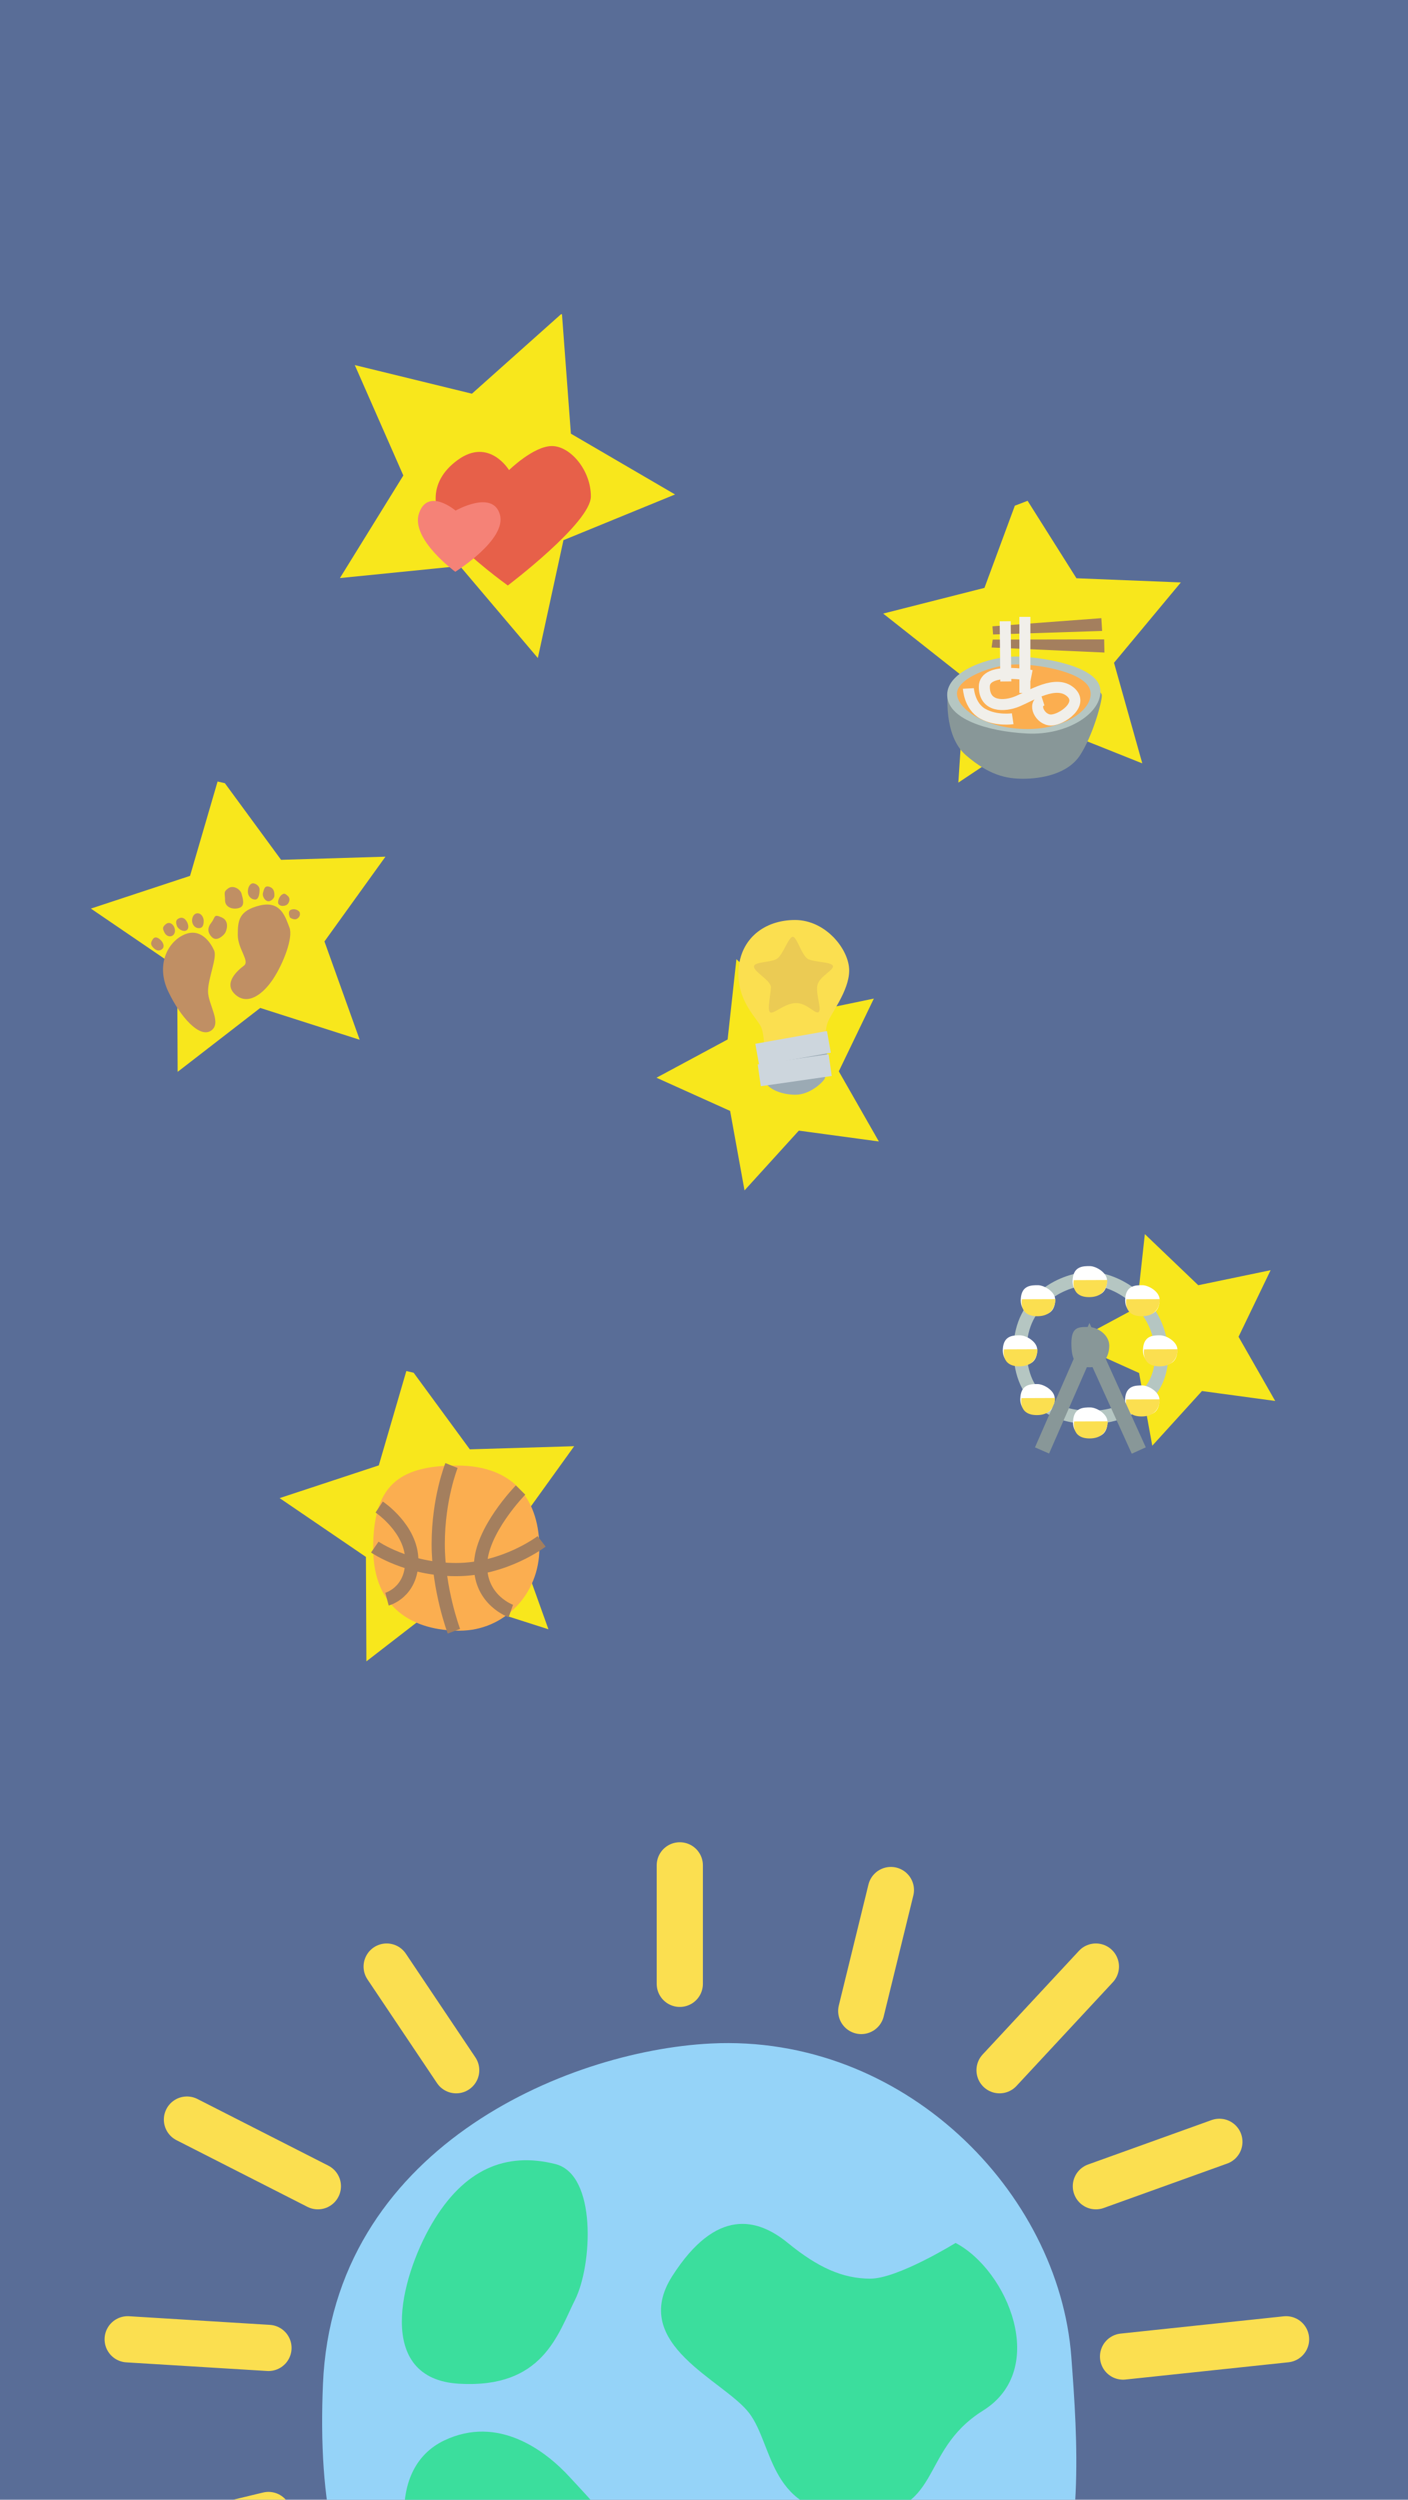 <?xml version="1.0" encoding="utf-8"?>
<!-- Generator: Adobe Illustrator 16.0.0, SVG Export Plug-In . SVG Version: 6.00 Build 0)  -->
<!DOCTYPE svg PUBLIC "-//W3C//DTD SVG 1.1//EN" "http://www.w3.org/Graphics/SVG/1.1/DTD/svg11.dtd">
<svg version="1.1" id="图层_1" xmlns="http://www.w3.org/2000/svg" xmlns:xlink="http://www.w3.org/1999/xlink" x="0px" y="0px"
	 width="640px" height="1136px" viewBox="0 0 640 1136" enable-background="new 0 0 640 1136" xml:space="preserve">
<rect fill="#596D97" width="640" height="1136"/>
<g>
	<defs>
		<polygon id="SVGID_1_" points="232.527,275.442 187.503,306.656 190.115,251.933 146.516,218.758 199.368,204.332 
			217.446,152.615 247.499,198.422 302.271,199.634 267.992,242.371 283.765,294.837 		"/>
	</defs>
	<clipPath id="SVGID_2_">
		<use xlink:href="#SVGID_1_"  overflow="visible"/>
	</clipPath>
	
		<rect x="143.078" y="147.059" transform="matrix(-0.993 0.122 -0.122 -0.993 479.017 424.063)" clip-path="url(#SVGID_2_)" fill="#F8E71C" width="166.924" height="159.244"/>
</g>
<rect fill-rule="evenodd" clip-rule="evenodd" fill="none" width="640" height="1136"/>
<g>
	<defs>
		<path id="SVGID_3_" d="M231.38,213.638c0,0-9.014-14.988-23.303-4.617c-14.29,10.372-11.535,24.469-2.944,34.646
			c8.592,10.177,25.692,22.411,25.692,22.411s37.759-28.531,37.759-40.486c0-11.955-9.373-22.883-17.712-22.883
			S231.38,213.638,231.38,213.638z"/>
	</defs>
	<clipPath id="SVGID_4_">
		<use xlink:href="#SVGID_3_"  overflow="visible"/>
	</clipPath>
	<rect x="193.025" y="197.709" clip-path="url(#SVGID_4_)" fill="#E76049" width="80.56" height="73.369"/>
</g>
<rect fill-rule="evenodd" clip-rule="evenodd" fill="none" width="640" height="1136"/>
<g>
	<defs>
		<path id="SVGID_5_" d="M207.085,232.049c0,0-12.476-10.597-16.587,1.108s16.453,26.688,16.453,26.688s23.527-14.601,20.272-26.011
			S207.085,232.049,207.085,232.049z"/>
	</defs>
	<clipPath id="SVGID_6_">
		<use xlink:href="#SVGID_5_"  overflow="visible"/>
	</clipPath>
	<rect x="184.955" y="222.651" clip-path="url(#SVGID_6_)" fill="#F58277" width="47.577" height="42.194"/>
</g>
<rect fill-rule="evenodd" clip-rule="evenodd" fill="none" width="640" height="1136"/>
<g>
	<defs>
		<polygon id="SVGID_7_" points="491.312,338.875 459.994,374.563 450.717,327.998 407.098,309.242 448.518,286.029 
			452.877,238.749 487.753,270.968 534.065,260.503 514.201,303.629 538.465,344.442 		"/>
	</defs>
	<clipPath id="SVGID_8_">
		<use xlink:href="#SVGID_7_"  overflow="visible"/>
	</clipPath>
	
		<rect x="403.053" y="229.453" transform="matrix(-0.934 0.358 -0.358 -0.934 1027.684 407.781)" clip-path="url(#SVGID_8_)" fill="#F8E71C" width="146.001" height="139.345"/>
</g>
<rect fill-rule="evenodd" clip-rule="evenodd" fill="none" width="640" height="1136"/>
<g>
	<defs>
		<polygon id="SVGID_9_" points="451.119,284.631 500.611,280.923 500.965,286.735 451.393,288.339 		"/>
	</defs>
	<clipPath id="SVGID_10_">
		<use xlink:href="#SVGID_9_"  overflow="visible"/>
	</clipPath>
	<rect x="446.119" y="275.923" clip-path="url(#SVGID_10_)" fill="#A47F5E" width="59.846" height="17.416"/>
</g>
<rect fill-rule="evenodd" clip-rule="evenodd" fill="none" width="640" height="1136"/>
<g>
	<defs>
		<path id="SVGID_11_" d="M430.873,314.293c0,0-2.331,19.844,8.204,28.937c10.534,9.093,18.349,10.682,25.978,10.682
			s20.218-1.85,25.971-10.83s9.821-23.874,9.821-27.045s-14.111-8.284-14.111-8.284L430.873,314.293z"/>
	</defs>
	<clipPath id="SVGID_12_">
		<use xlink:href="#SVGID_11_"  overflow="visible"/>
	</clipPath>
	<rect x="425.653" y="302.753" clip-path="url(#SVGID_12_)" fill="#889798" width="80.193" height="56.159"/>
</g>
<rect fill-rule="evenodd" clip-rule="evenodd" fill="none" width="640" height="1136"/>
<g>
	<defs>
		<polygon id="SVGID_13_" points="451.237,290.666 450.723,294.257 502.017,296.552 501.898,290.571 		"/>
	</defs>
	<clipPath id="SVGID_14_">
		<use xlink:href="#SVGID_13_"  overflow="visible"/>
	</clipPath>
	<rect x="445.723" y="285.571" clip-path="url(#SVGID_14_)" fill="#A47F5E" width="61.294" height="15.981"/>
</g>
<rect fill-rule="evenodd" clip-rule="evenodd" fill="none" width="640" height="1136"/>
<g>
	<defs>
		<path id="SVGID_15_" d="M430.54,315.742c0-10.874,19.452-17.384,30.797-17.384c11.346,0,37.677,4.018,38.795,14.832
			c1.118,10.815-14.949,21.101-33.298,20.159C448.484,332.406,430.54,326.615,430.54,315.742z"/>
	</defs>
	<clipPath id="SVGID_16_">
		<use xlink:href="#SVGID_15_"  overflow="visible"/>
	</clipPath>
	<rect x="425.54" y="293.357" clip-path="url(#SVGID_16_)" fill="#B5C6C2" width="79.647" height="45.051"/>
</g>
<rect fill-rule="evenodd" clip-rule="evenodd" fill="none" width="640" height="1136"/>
<g>
	<defs>
		<rect id="SVGID_17_" width="640" height="1136"/>
	</defs>
	<clipPath id="SVGID_18_">
		<use xlink:href="#SVGID_17_"  overflow="visible"/>
	</clipPath>
	<g clip-path="url(#SVGID_18_)">
		<defs>
			<path id="SVGID_19_" d="M435.014,315.747c-0.823-7.283,16.187-13.817,27.178-13.817c10.992,0,31.481,3.76,33.365,11.875
				c1.884,8.115-10.779,17.509-28.524,17.509S435.838,323.03,435.014,315.747z"/>
		</defs>
		<clipPath id="SVGID_20_">
			<use xlink:href="#SVGID_19_"  overflow="visible"/>
		</clipPath>
		<rect x="429.985" y="296.93" clip-path="url(#SVGID_20_)" fill="#FBAE50" width="70.757" height="39.384"/>
	</g>
</g>
<line fill="none" stroke="#F1EFEA" stroke-width="5" stroke-miterlimit="10" x1="456.901" y1="282.332" x2="457.196" y2="309.679"/>
<line fill="none" stroke="#F1EFEA" stroke-width="5" stroke-miterlimit="10" x1="465.855" y1="280.337" x2="465.855" y2="314.924"/>
<path fill="none" stroke="#F1EFEA" stroke-width="5" stroke-miterlimit="10" d="M468.879,306.994c0,0-21.469-4.236-21.469,5.062
	s8.991,9.248,15.229,6.607c6.239-2.641,17.238-9.755,23.822-4.29c6.585,5.466-3.84,12.839-8.776,12.839
	c-4.938,0-8.638-7.421-3.709-9.006"/>
<path fill="none" stroke="#F1EFEA" stroke-width="5" stroke-miterlimit="10" d="M440.178,312.874c0,0,0.419,8.042,6.518,11.47
	c6.1,3.428,13.618,2.288,13.618,2.288"/>
<rect fill-rule="evenodd" clip-rule="evenodd" fill="none" width="640" height="1136"/>
<g>
	<defs>
		<rect id="SVGID_21_" width="640" height="1136"/>
	</defs>
	<clipPath id="SVGID_22_">
		<use xlink:href="#SVGID_21_"  overflow="visible"/>
	</clipPath>
	<g clip-path="url(#SVGID_22_)">
		<defs>
			<polygon id="SVGID_23_" points="99.458,470.333 53.538,482.408 71.886,438.616 46.212,398.675 93.531,402.592 123.584,365.833 
				134.481,412.046 178.728,429.269 138.144,453.913 135.438,501.316 			"/>
		</defs>
		<clipPath id="SVGID_24_">
			<use xlink:href="#SVGID_23_"  overflow="visible"/>
		</clipPath>
		
			<rect x="36.035" y="359.175" transform="matrix(-0.974 -0.225 0.225 -0.974 118.807 871.231)" clip-path="url(#SVGID_24_)" fill="#F8E71C" width="146.001" height="139.345"/>
	</g>
</g>
<g>
	<defs>
		<rect id="SVGID_25_" width="640" height="1136"/>
	</defs>
	<clipPath id="SVGID_26_">
		<use xlink:href="#SVGID_25_"  overflow="visible"/>
	</clipPath>
	<g clip-path="url(#SVGID_26_)">
		<defs>
			<path id="SVGID_27_" d="M95.861,468.429c5.215-3.405-1.298-11.912-1.298-17.907s4.235-15.262,2.767-18.582
				c-1.469-3.32-6.066-10.685-13.778-7.116c-7.713,3.569-12.601,14.084-7.095,25.72C81.962,462.18,90.647,471.834,95.861,468.429z"
				/>
		</defs>
		<clipPath id="SVGID_28_">
			<use xlink:href="#SVGID_27_"  overflow="visible"/>
		</clipPath>
		<rect x="69.103" y="418.871" clip-path="url(#SVGID_28_)" fill="#C08F64" width="33.781" height="55.251"/>
	</g>
</g>
<g>
	<defs>
		<rect id="SVGID_29_" width="640" height="1136"/>
	</defs>
	<clipPath id="SVGID_30_">
		<use xlink:href="#SVGID_29_"  overflow="visible"/>
	</clipPath>
	<g clip-path="url(#SVGID_30_)">
		<defs>
			<path id="SVGID_31_" d="M106.93,451.963c5.662,5.151,12.651-0.128,17.249-7.102s9.195-18.78,7.379-23.378
				c-1.816-4.598-3.842-12.318-13.445-9.99c-9.604,2.327-10.032,6.961-10.032,13.388c0,6.428,5.591,11.87,2.795,13.963
				C108.08,440.937,101.268,446.812,106.93,451.963z"/>
		</defs>
		<clipPath id="SVGID_32_">
			<use xlink:href="#SVGID_31_"  overflow="visible"/>
		</clipPath>
		<rect x="99.746" y="406.065" clip-path="url(#SVGID_32_)" fill="#C08F64" width="37.218" height="52.963"/>
	</g>
</g>
<g>
	<defs>
		<rect id="SVGID_33_" width="640" height="1136"/>
	</defs>
	<clipPath id="SVGID_34_">
		<use xlink:href="#SVGID_33_"  overflow="visible"/>
	</clipPath>
	<g clip-path="url(#SVGID_34_)">
		<defs>
			<path id="SVGID_35_" d="M103.711,403.731c2.32-1.731,5.601,0.464,6.084,2.422c0.482,1.958,1.812,5.499-0.99,6.435
				c-2.803,0.937-6.513-0.121-6.513-3.47C102.292,405.771,101.392,405.462,103.711,403.731z"/>
		</defs>
		<clipPath id="SVGID_36_">
			<use xlink:href="#SVGID_35_"  overflow="visible"/>
		</clipPath>
		<rect x="97.12" y="398.104" clip-path="url(#SVGID_36_)" fill="#C08F64" width="18.416" height="19.811"/>
	</g>
</g>
<g>
	<defs>
		<rect id="SVGID_37_" width="640" height="1136"/>
	</defs>
	<clipPath id="SVGID_38_">
		<use xlink:href="#SVGID_37_"  overflow="visible"/>
	</clipPath>
	<g clip-path="url(#SVGID_38_)">
		<defs>
			<path id="SVGID_39_" d="M114.961,401.428c1.217,0,3.026,1.164,3.026,2.799c0,1.635-0.263,4.576-2.015,4.576
				c-1.752,0-3.306-1.476-3.306-3.601C112.666,403.078,113.744,401.428,114.961,401.428z"/>
		</defs>
		<clipPath id="SVGID_40_">
			<use xlink:href="#SVGID_39_"  overflow="visible"/>
		</clipPath>
		<rect x="107.666" y="396.428" clip-path="url(#SVGID_40_)" fill="#C08F64" width="15.321" height="17.375"/>
	</g>
</g>
<g>
	<defs>
		<rect id="SVGID_41_" width="640" height="1136"/>
	</defs>
	<clipPath id="SVGID_42_">
		<use xlink:href="#SVGID_41_"  overflow="visible"/>
	</clipPath>
	<g clip-path="url(#SVGID_42_)">
		<defs>
			<path id="SVGID_43_" d="M122.656,403.067c2.27,0.88,2.072,3.229,2.072,4.094c0,0.866-1.334,2.426-2.718,2.426
				c-1.383,0-2.937-2.072-2.458-3.881C120.03,403.897,120.385,402.188,122.656,403.067z"/>
		</defs>
		<clipPath id="SVGID_44_">
			<use xlink:href="#SVGID_43_"  overflow="visible"/>
		</clipPath>
		<rect x="114.463" y="397.829" clip-path="url(#SVGID_44_)" fill="#C08F64" width="15.269" height="16.758"/>
	</g>
</g>
<g>
	<defs>
		<rect id="SVGID_45_" width="640" height="1136"/>
	</defs>
	<clipPath id="SVGID_46_">
		<use xlink:href="#SVGID_45_"  overflow="visible"/>
	</clipPath>
	<g clip-path="url(#SVGID_46_)">
		<defs>
			<path id="SVGID_47_" d="M130.838,407.183c1.493,1.352,0.411,3.484-0.525,4.041s-2.816,0.805-3.657-0.319s0.535-3.814,1.498-4.349
				C129.116,406.02,129.344,405.832,130.838,407.183z"/>
		</defs>
		<clipPath id="SVGID_48_">
			<use xlink:href="#SVGID_47_"  overflow="visible"/>
		</clipPath>
		<rect x="121.394" y="401.152" clip-path="url(#SVGID_48_)" fill="#C08F64" width="15.182" height="15.543"/>
	</g>
</g>
<g>
	<defs>
		<rect id="SVGID_49_" width="640" height="1136"/>
	</defs>
	<clipPath id="SVGID_50_">
		<use xlink:href="#SVGID_49_"  overflow="visible"/>
	</clipPath>
	<g clip-path="url(#SVGID_50_)">
		<defs>
			<path id="SVGID_51_" d="M131.808,416.972c0,0-1.504-3.083,0.791-3.65c2.295-0.568,3.672,1.069,3.672,1.447
				s0.433,1.516-1.02,2.616S131.808,416.972,131.808,416.972z"/>
		</defs>
		<clipPath id="SVGID_52_">
			<use xlink:href="#SVGID_51_"  overflow="visible"/>
		</clipPath>
		<rect x="126.323" y="408.203" clip-path="url(#SVGID_52_)" fill="#C08F64" width="15.007" height="14.582"/>
	</g>
</g>
<g>
	<defs>
		<rect id="SVGID_53_" width="640" height="1136"/>
	</defs>
	<clipPath id="SVGID_54_">
		<use xlink:href="#SVGID_53_"  overflow="visible"/>
	</clipPath>
	<g clip-path="url(#SVGID_54_)">
		<defs>
			<path id="SVGID_55_" d="M100.709,416.882c3.813,1.674,2.274,6.048,1.628,7.091c-0.646,1.043-3.683,4.072-5.867,2.036
				c-2.185-2.036-2.308-4.36-0.392-6.744C97.994,416.882,96.896,415.208,100.709,416.882z"/>
		</defs>
		<clipPath id="SVGID_56_">
			<use xlink:href="#SVGID_55_"  overflow="visible"/>
		</clipPath>
		<rect x="89.73" y="411.205" clip-path="url(#SVGID_56_)" fill="#C08F64" width="18.465" height="20.492"/>
	</g>
</g>
<g>
	<defs>
		<rect id="SVGID_57_" width="640" height="1136"/>
	</defs>
	<clipPath id="SVGID_58_">
		<use xlink:href="#SVGID_57_"  overflow="visible"/>
	</clipPath>
	<g clip-path="url(#SVGID_58_)">
		<defs>
			<path id="SVGID_59_" d="M89.84,415.044c1.752,0,2.756,2.034,2.756,3.364s-0.148,3.395-2.185,3.395s-3.108-1.897-3.108-3.427
				S88.087,415.044,89.84,415.044z"/>
		</defs>
		<clipPath id="SVGID_60_">
			<use xlink:href="#SVGID_59_"  overflow="visible"/>
		</clipPath>
		<rect x="82.303" y="410.044" clip-path="url(#SVGID_60_)" fill="#C08F64" width="15.293" height="16.758"/>
	</g>
</g>
<g>
	<defs>
		<rect id="SVGID_61_" width="640" height="1136"/>
	</defs>
	<clipPath id="SVGID_62_">
		<use xlink:href="#SVGID_61_"  overflow="visible"/>
	</clipPath>
	<g clip-path="url(#SVGID_62_)">
		<defs>
			<path id="SVGID_63_" d="M81.604,417.223c1.777-0.617,2.898,0.749,3.487,1.948s0.885,2.987-0.43,3.689
				c-1.314,0.703-3.695-0.54-4.263-2.114C79.831,419.17,79.828,417.84,81.604,417.223z"/>
		</defs>
		<clipPath id="SVGID_64_">
			<use xlink:href="#SVGID_63_"  overflow="visible"/>
		</clipPath>
		<rect x="75.062" y="412.069" clip-path="url(#SVGID_64_)" fill="#C08F64" width="15.529" height="15.991"/>
	</g>
</g>
<g>
	<defs>
		<rect id="SVGID_65_" width="640" height="1136"/>
	</defs>
	<clipPath id="SVGID_66_">
		<use xlink:href="#SVGID_65_"  overflow="visible"/>
	</clipPath>
	<g clip-path="url(#SVGID_66_)">
		<defs>
			<path id="SVGID_67_" d="M75.283,420.053c1.646-1.383,3.119-0.142,3.679,0.837c0.561,0.979,1.046,2.87-0.223,4.044
				c-1.27,1.174-3.189,0.521-3.966-1.114C73.996,422.186,73.637,421.436,75.283,420.053z"/>
		</defs>
		<clipPath id="SVGID_68_">
			<use xlink:href="#SVGID_67_"  overflow="visible"/>
		</clipPath>
		<rect x="69.118" y="414.437" clip-path="url(#SVGID_68_)" fill="#C08F64" width="15.421" height="16.095"/>
	</g>
</g>
<g>
	<defs>
		<rect id="SVGID_69_" width="640" height="1136"/>
	</defs>
	<clipPath id="SVGID_70_">
		<use xlink:href="#SVGID_69_"  overflow="visible"/>
	</clipPath>
	<g clip-path="url(#SVGID_70_)">
		<defs>
			<path id="SVGID_71_" d="M69.462,426.825c1.213-1.799,3.213-0.103,3.948,0.798c0.734,0.901,1.596,2.551,0.28,3.686
				s-2.767,0.677-3.952-0.564C68.554,429.504,68.249,428.624,69.462,426.825z"/>
		</defs>
		<clipPath id="SVGID_72_">
			<use xlink:href="#SVGID_71_"  overflow="visible"/>
		</clipPath>
		<rect x="63.688" y="421.031" clip-path="url(#SVGID_72_)" fill="#C08F64" width="15.686" height="15.928"/>
	</g>
</g>
<g>
	<defs>
		<polygon id="SVGID_73_" points="185.209,738.146 139.29,750.22 157.638,706.428 131.964,666.486 179.283,670.403 209.335,633.645 
			220.232,679.857 264.479,697.08 223.895,721.725 221.188,769.128 		"/>
	</defs>
	<clipPath id="SVGID_74_">
		<use xlink:href="#SVGID_73_"  overflow="visible"/>
	</clipPath>
	
		<rect x="121.787" y="626.987" transform="matrix(-0.974 -0.225 0.225 -0.974 227.865 1419.28)" clip-path="url(#SVGID_74_)" fill="#F8E71C" width="146.001" height="139.344"/>
</g>
<rect fill-rule="evenodd" clip-rule="evenodd" fill="none" width="640" height="1136"/>
<g>
	<defs>
		<path id="SVGID_75_" d="M207.694,666.012c27.077,0,37.479,16.953,37.479,37.649c0,20.697-15.846,37.414-36.314,37.414
			s-39.233-9.632-39.233-37.465C169.625,675.776,180.617,666.012,207.694,666.012z"/>
	</defs>
	<clipPath id="SVGID_76_">
		<use xlink:href="#SVGID_75_"  overflow="visible"/>
	</clipPath>
	<rect x="164.625" y="661.012" clip-path="url(#SVGID_76_)" fill="#FBAE50" width="85.548" height="85.063"/>
</g>
<rect fill-rule="evenodd" clip-rule="evenodd" fill="none" width="640" height="1136"/>
<g>
	<defs>
		<rect id="SVGID_77_" width="640" height="1136"/>
	</defs>
	<clipPath id="SVGID_78_">
		<use xlink:href="#SVGID_77_"  overflow="visible"/>
	</clipPath>
	<path clip-path="url(#SVGID_78_)" fill="none" stroke="#A47F5E" stroke-width="6" stroke-miterlimit="10" d="M170.362,703.074
		c0,0,14.735,10.223,36.957,10.223c22.221,0,38.864-12.82,38.864-12.82"/>
	<path clip-path="url(#SVGID_78_)" fill="none" stroke="#A47F5E" stroke-width="6" stroke-miterlimit="10" d="M205.229,666.013
		c0,0-6.036,14.962-6.036,35.693s7.132,39.605,7.132,39.605"/>
	<path clip-path="url(#SVGID_78_)" fill="none" stroke="#A47F5E" stroke-width="6" stroke-miterlimit="10" d="M172.357,684.874
		c0,0,14.835,9.851,14.835,24.375s-11.279,17.493-11.279,17.493"/>
	<path clip-path="url(#SVGID_78_)" fill="none" stroke="#A47F5E" stroke-width="6" stroke-miterlimit="10" d="M236.616,677.146
		c0,0-18.19,18.571-18.19,34.36s13.775,20.63,13.775,20.63"/>
</g>
<g>
	<defs>
		<rect id="SVGID_79_" width="640" height="1136"/>
	</defs>
	<clipPath id="SVGID_80_">
		<use xlink:href="#SVGID_79_"  overflow="visible"/>
	</clipPath>
	<g clip-path="url(#SVGID_80_)">
		<defs>
			<polygon id="SVGID_81_" points="532.133,642.616 500.502,653.962 510.736,621.954 490.172,595.377 523.775,595.22 
				542.697,567.449 553.23,599.359 585.489,608.772 558.396,628.652 559.412,662.241 			"/>
		</defs>
		<clipPath id="SVGID_82_">
			<use xlink:href="#SVGID_81_"  overflow="visible"/>
		</clipPath>
		
			<rect x="483.199" y="562.003" transform="matrix(-0.99 -0.139 0.139 -0.99 982.151 1294.229)" clip-path="url(#SVGID_82_)" fill="#F8E71C" width="106.256" height="101.543"/>
	</g>
</g>
<g>
	<defs>
		<polygon id="SVGID_83_" points="347.605,525.332 313.042,537.729 324.225,502.754 301.754,473.713 338.473,473.542 
			359.148,443.196 370.658,478.065 405.908,488.351 376.303,510.073 377.412,546.776 		"/>
	</defs>
	<clipPath id="SVGID_84_">
		<use xlink:href="#SVGID_83_"  overflow="visible"/>
	</clipPath>
	
		<rect x="294.599" y="437.709" transform="matrix(-0.99 -0.139 0.139 -0.99 632.374 1029.668)" clip-path="url(#SVGID_84_)" fill="#F8E71C" width="115.178" height="110.03"/>
</g>
<rect fill-rule="evenodd" clip-rule="evenodd" fill="none" width="640" height="1136"/>
<g>
	<defs>
		<rect id="SVGID_85_" width="640" height="1136"/>
	</defs>
	<clipPath id="SVGID_86_">
		<use xlink:href="#SVGID_85_"  overflow="visible"/>
	</clipPath>
	<g clip-path="url(#SVGID_86_)">
		<defs>
			<path id="SVGID_87_" d="M347.396,478.004c0,0,0.188-7.154-1.361-11.087c-1.55-3.933-11.153-11.733-10.345-26.028
				c0.81-14.295,11.769-22.797,25.698-22.797c13.931,0,24.604,13.39,24.604,22.936s-8.758,19.988-9.998,24.259
				c-1.24,4.271-1.471,15.527-1.471,15.527l-16.812,2.272L347.396,478.004z"/>
		</defs>
		<clipPath id="SVGID_88_">
			<use xlink:href="#SVGID_87_"  overflow="visible"/>
		</clipPath>
		<rect x="330.643" y="413.092" clip-path="url(#SVGID_88_)" fill="#FBDF50" width="60.351" height="74.995"/>
	</g>
</g>
<g>
	<defs>
		<path id="SVGID_89_" d="M346.835,474.147l29.205,0.465c0,0-0.243,14.205-1.295,15.836c-1.051,1.631-6.619,7.057-13.214,7.057
			c-6.594,0-14.471-2.907-14.471-8.689C347.061,483.035,346.835,474.147,346.835,474.147z"/>
	</defs>
	<clipPath id="SVGID_90_">
		<use xlink:href="#SVGID_89_"  overflow="visible"/>
	</clipPath>
	<rect x="341.835" y="469.147" clip-path="url(#SVGID_90_)" fill="#9BAAB4" width="39.205" height="33.358"/>
</g>
<rect fill-rule="evenodd" clip-rule="evenodd" fill="none" width="640" height="1136"/>
<g>
	<defs>
		<rect id="SVGID_91_" width="640" height="1136"/>
	</defs>
	<clipPath id="SVGID_92_">
		<use xlink:href="#SVGID_91_"  overflow="visible"/>
	</clipPath>
	
		<line clip-path="url(#SVGID_92_)" fill="none" stroke="#CDD6DD" stroke-width="10" stroke-miterlimit="10" x1="344.211" y1="479.27" x2="376.771" y2="473.476"/>
	
		<line clip-path="url(#SVGID_92_)" fill="none" stroke="#CDD6DD" stroke-width="10" stroke-miterlimit="10" x1="345.117" y1="488.683" x2="377.35" y2="484.036"/>
</g>
<g>
	<defs>
		<path id="SVGID_93_" d="M353.388,435.555c2.661-2.03,5.099-9.824,6.983-9.824s4.072,8.713,7.021,10.157
			c2.947,1.444,10.394,1.227,11.165,3.003c0.771,1.776-5.55,4.543-6.856,8.302c-1.307,3.758,1.981,11.413,0.444,12.712
			c-1.538,1.299-5.051-4.06-10.277-4.06c-5.228,0-10.248,5.214-11.779,4.211c-1.531-1.002,0.311-8.229,0.311-11.401
			c0-3.171-7.671-6.912-7.671-9.358C342.728,436.849,350.726,437.585,353.388,435.555z"/>
	</defs>
	<clipPath id="SVGID_94_">
		<use xlink:href="#SVGID_93_"  overflow="visible"/>
	</clipPath>
	<rect x="337.728" y="420.73" opacity="0.205" clip-path="url(#SVGID_94_)" fill="#AD7B65" width="45.895" height="44.454"/>
</g>
<rect fill-rule="evenodd" clip-rule="evenodd" fill="none" width="640" height="1136"/>
<g>
	<defs>
		<rect id="SVGID_95_" width="640" height="1136"/>
	</defs>
	<clipPath id="SVGID_96_">
		<use xlink:href="#SVGID_95_"  overflow="visible"/>
	</clipPath>
	<path clip-path="url(#SVGID_96_)" fill="none" stroke="#B5C6C2" stroke-width="6" stroke-miterlimit="10" d="M495.51,581.046
		c11.284,0,31.012,10.706,32.423,32.537s-17.152,30.575-32.263,30.575c-15.111,0-31.988-7.252-31.988-30.753
		C463.682,589.905,484.226,581.046,495.51,581.046z"/>
</g>
<g>
	<defs>
		<rect id="SVGID_97_" width="640" height="1136"/>
	</defs>
	<clipPath id="SVGID_98_">
		<use xlink:href="#SVGID_97_"  overflow="visible"/>
	</clipPath>
	<g clip-path="url(#SVGID_98_)">
		<defs>
			<path id="SVGID_99_" d="M495.33,575.381c2.934,0,7.861,2.987,7.861,6.499c0,3.511-1.314,6.986-6.53,6.986
				s-9.558-1.509-9.091-7.497C488.036,575.381,492.396,575.381,495.33,575.381z"/>
		</defs>
		<clipPath id="SVGID_100_">
			<use xlink:href="#SVGID_99_"  overflow="visible"/>
		</clipPath>
		<rect x="482.536" y="570.381" clip-path="url(#SVGID_100_)" fill="#FFFFFF" width="25.655" height="23.485"/>
	</g>
</g>
<g>
	<defs>
		<rect id="SVGID_101_" width="640" height="1136"/>
	</defs>
	<clipPath id="SVGID_102_">
		<use xlink:href="#SVGID_101_"  overflow="visible"/>
	</clipPath>
	<g clip-path="url(#SVGID_102_)">
		<defs>
			<path id="SVGID_103_" d="M519.231,584.064c2.934,0,7.86,2.987,7.86,6.499c0,3.511-1.313,6.987-6.529,6.987
				s-9.558-1.51-9.091-7.498C511.938,584.064,516.297,584.064,519.231,584.064z"/>
		</defs>
		<clipPath id="SVGID_104_">
			<use xlink:href="#SVGID_103_"  overflow="visible"/>
		</clipPath>
		<rect x="506.437" y="579.064" clip-path="url(#SVGID_104_)" fill="#FFFFFF" width="25.655" height="23.486"/>
	</g>
</g>
<g>
	<defs>
		<rect id="SVGID_105_" width="640" height="1136"/>
	</defs>
	<clipPath id="SVGID_106_">
		<use xlink:href="#SVGID_105_"  overflow="visible"/>
	</clipPath>
	<g clip-path="url(#SVGID_106_)">
		<defs>
			<path id="SVGID_107_" d="M527.326,606.836c2.935,0,7.861,2.987,7.861,6.498c0,3.512-1.314,6.987-6.529,6.987
				c-5.216,0-9.558-1.51-9.092-7.497C520.033,606.836,524.393,606.836,527.326,606.836z"/>
		</defs>
		<clipPath id="SVGID_108_">
			<use xlink:href="#SVGID_107_"  overflow="visible"/>
		</clipPath>
		<rect x="514.532" y="601.836" clip-path="url(#SVGID_108_)" fill="#FFFFFF" width="25.655" height="23.485"/>
	</g>
</g>
<g>
	<defs>
		<rect id="SVGID_109_" width="640" height="1136"/>
	</defs>
	<clipPath id="SVGID_110_">
		<use xlink:href="#SVGID_109_"  overflow="visible"/>
	</clipPath>
	<g clip-path="url(#SVGID_110_)">
		<defs>
			<path id="SVGID_111_" d="M519.168,629.606c2.934,0,7.861,2.987,7.861,6.499c0,3.511-1.314,6.987-6.53,6.987
				s-9.558-1.51-9.091-7.498C511.874,629.606,516.234,629.606,519.168,629.606z"/>
		</defs>
		<clipPath id="SVGID_112_">
			<use xlink:href="#SVGID_111_"  overflow="visible"/>
		</clipPath>
		<rect x="506.374" y="624.606" clip-path="url(#SVGID_112_)" fill="#FFFFFF" width="25.655" height="23.486"/>
	</g>
</g>
<g>
	<defs>
		<rect id="SVGID_113_" width="640" height="1136"/>
	</defs>
	<clipPath id="SVGID_114_">
		<use xlink:href="#SVGID_113_"  overflow="visible"/>
	</clipPath>
	<g clip-path="url(#SVGID_114_)">
		<defs>
			<path id="SVGID_115_" d="M495.534,639.602c2.935,0,7.861,2.987,7.861,6.498c0,3.512-1.314,6.987-6.53,6.987
				c-5.215,0-9.558-1.51-9.091-7.498C488.24,639.602,492.601,639.602,495.534,639.602z"/>
		</defs>
		<clipPath id="SVGID_116_">
			<use xlink:href="#SVGID_115_"  overflow="visible"/>
		</clipPath>
		<rect x="482.74" y="634.602" clip-path="url(#SVGID_116_)" fill="#FFFFFF" width="25.655" height="23.485"/>
	</g>
</g>
<g>
	<defs>
		<rect id="SVGID_117_" width="640" height="1136"/>
	</defs>
	<clipPath id="SVGID_118_">
		<use xlink:href="#SVGID_117_"  overflow="visible"/>
	</clipPath>
	<g clip-path="url(#SVGID_118_)">
		<defs>
			<path id="SVGID_119_" d="M471.557,628.99c2.934,0,7.86,2.987,7.86,6.499c0,3.511-1.313,6.986-6.529,6.986
				s-9.558-1.509-9.091-7.497C464.263,628.99,468.622,628.99,471.557,628.99z"/>
		</defs>
		<clipPath id="SVGID_120_">
			<use xlink:href="#SVGID_119_"  overflow="visible"/>
		</clipPath>
		<rect x="458.762" y="623.99" clip-path="url(#SVGID_120_)" fill="#FFFFFF" width="25.655" height="23.485"/>
	</g>
</g>
<g>
	<defs>
		<rect id="SVGID_121_" width="640" height="1136"/>
	</defs>
	<clipPath id="SVGID_122_">
		<use xlink:href="#SVGID_121_"  overflow="visible"/>
	</clipPath>
	<g clip-path="url(#SVGID_122_)">
		<defs>
			<path id="SVGID_123_" d="M463.603,606.836c2.934,0,7.86,2.987,7.86,6.498c0,3.512-1.313,6.987-6.529,6.987
				s-9.558-1.51-9.092-7.497C456.309,606.836,460.668,606.836,463.603,606.836z"/>
		</defs>
		<clipPath id="SVGID_124_">
			<use xlink:href="#SVGID_123_"  overflow="visible"/>
		</clipPath>
		<rect x="450.808" y="601.836" clip-path="url(#SVGID_124_)" fill="#FFFFFF" width="25.655" height="23.485"/>
	</g>
</g>
<g>
	<defs>
		<rect id="SVGID_125_" width="640" height="1136"/>
	</defs>
	<clipPath id="SVGID_126_">
		<use xlink:href="#SVGID_125_"  overflow="visible"/>
	</clipPath>
	<g clip-path="url(#SVGID_126_)">
		<defs>
			<path id="SVGID_127_" d="M471.761,584.064c2.934,0,7.861,2.987,7.861,6.499c0,3.511-1.314,6.987-6.53,6.987
				s-9.558-1.51-9.091-7.498C464.467,584.064,468.826,584.064,471.761,584.064z"/>
		</defs>
		<clipPath id="SVGID_128_">
			<use xlink:href="#SVGID_127_"  overflow="visible"/>
		</clipPath>
		<rect x="458.967" y="579.064" clip-path="url(#SVGID_128_)" fill="#FFFFFF" width="25.655" height="23.486"/>
	</g>
</g>
<g>
	<defs>
		<rect id="SVGID_129_" width="640" height="1136"/>
	</defs>
	<clipPath id="SVGID_130_">
		<use xlink:href="#SVGID_129_"  overflow="visible"/>
	</clipPath>
	<g clip-path="url(#SVGID_130_)">
		<defs>
			<path id="SVGID_131_" d="M488.067,581.764l15.248-0.058c0,0,0.36,7.777-8.26,7.777
				C486.435,589.483,488.067,581.764,488.067,581.764z"/>
		</defs>
		<clipPath id="SVGID_132_">
			<use xlink:href="#SVGID_131_"  overflow="visible"/>
		</clipPath>
		<rect x="482.944" y="576.706" clip-path="url(#SVGID_132_)" fill="#FBDF50" width="25.373" height="17.777"/>
	</g>
</g>
<g>
	<defs>
		<rect id="SVGID_133_" width="640" height="1136"/>
	</defs>
	<clipPath id="SVGID_134_">
		<use xlink:href="#SVGID_133_"  overflow="visible"/>
	</clipPath>
	<g clip-path="url(#SVGID_134_)">
		<defs>
			<path id="SVGID_135_" d="M511.969,590.447l15.248-0.057c0,0,0.36,7.776-8.26,7.776
				C510.336,598.167,511.969,590.447,511.969,590.447z"/>
		</defs>
		<clipPath id="SVGID_136_">
			<use xlink:href="#SVGID_135_"  overflow="visible"/>
		</clipPath>
		<rect x="506.846" y="585.391" clip-path="url(#SVGID_136_)" fill="#FBDF50" width="25.373" height="17.776"/>
	</g>
</g>
<g>
	<defs>
		<rect id="SVGID_137_" width="640" height="1136"/>
	</defs>
	<clipPath id="SVGID_138_">
		<use xlink:href="#SVGID_137_"  overflow="visible"/>
	</clipPath>
	<g clip-path="url(#SVGID_138_)">
		<defs>
			<path id="SVGID_139_" d="M520.064,613.219l15.247-0.058c0,0,0.36,7.776-8.26,7.776S520.064,613.219,520.064,613.219z"/>
		</defs>
		<clipPath id="SVGID_140_">
			<use xlink:href="#SVGID_139_"  overflow="visible"/>
		</clipPath>
		<rect x="514.94" y="608.161" clip-path="url(#SVGID_140_)" fill="#FBDF50" width="25.374" height="17.776"/>
	</g>
</g>
<g>
	<defs>
		<rect id="SVGID_141_" width="640" height="1136"/>
	</defs>
	<clipPath id="SVGID_142_">
		<use xlink:href="#SVGID_141_"  overflow="visible"/>
	</clipPath>
	<g clip-path="url(#SVGID_142_)">
		<defs>
			<path id="SVGID_143_" d="M511.905,635.99l15.248-0.058c0,0,0.36,7.776-8.26,7.776C510.272,643.709,511.905,635.99,511.905,635.99
				z"/>
		</defs>
		<clipPath id="SVGID_144_">
			<use xlink:href="#SVGID_143_"  overflow="visible"/>
		</clipPath>
		<rect x="506.782" y="630.933" clip-path="url(#SVGID_144_)" fill="#FBDF50" width="25.373" height="17.776"/>
	</g>
</g>
<g>
	<defs>
		<rect id="SVGID_145_" width="640" height="1136"/>
	</defs>
	<clipPath id="SVGID_146_">
		<use xlink:href="#SVGID_145_"  overflow="visible"/>
	</clipPath>
	<g clip-path="url(#SVGID_146_)">
		<defs>
			<path id="SVGID_147_" d="M488.271,645.984l15.248-0.058c0,0,0.36,7.776-8.26,7.776S488.271,645.984,488.271,645.984z"/>
		</defs>
		<clipPath id="SVGID_148_">
			<use xlink:href="#SVGID_147_"  overflow="visible"/>
		</clipPath>
		<rect x="483.148" y="640.927" clip-path="url(#SVGID_148_)" fill="#FBDF50" width="25.373" height="17.776"/>
	</g>
</g>
<g>
	<defs>
		<rect id="SVGID_149_" width="640" height="1136"/>
	</defs>
	<clipPath id="SVGID_150_">
		<use xlink:href="#SVGID_149_"  overflow="visible"/>
	</clipPath>
	<g clip-path="url(#SVGID_150_)">
		<defs>
			<path id="SVGID_151_" d="M464.294,635.373l15.248-0.058c0,0,0.36,7.777-8.261,7.777
				C462.661,643.093,464.294,635.373,464.294,635.373z"/>
		</defs>
		<clipPath id="SVGID_152_">
			<use xlink:href="#SVGID_151_"  overflow="visible"/>
		</clipPath>
		<rect x="459.171" y="630.315" clip-path="url(#SVGID_152_)" fill="#FBDF50" width="25.373" height="17.777"/>
	</g>
</g>
<g>
	<defs>
		<rect id="SVGID_153_" width="640" height="1136"/>
	</defs>
	<clipPath id="SVGID_154_">
		<use xlink:href="#SVGID_153_"  overflow="visible"/>
	</clipPath>
	<g clip-path="url(#SVGID_154_)">
		<defs>
			<path id="SVGID_155_" d="M456.34,613.219l15.248-0.058c0,0,0.36,7.776-8.261,7.776
				C454.707,620.938,456.34,613.219,456.34,613.219z"/>
		</defs>
		<clipPath id="SVGID_156_">
			<use xlink:href="#SVGID_155_"  overflow="visible"/>
		</clipPath>
		<rect x="451.217" y="608.161" clip-path="url(#SVGID_156_)" fill="#FBDF50" width="25.373" height="17.776"/>
	</g>
</g>
<g>
	<defs>
		<rect id="SVGID_157_" width="640" height="1136"/>
	</defs>
	<clipPath id="SVGID_158_">
		<use xlink:href="#SVGID_157_"  overflow="visible"/>
	</clipPath>
	<g clip-path="url(#SVGID_158_)">
		<defs>
			<path id="SVGID_159_" d="M464.498,590.447l15.248-0.057c0,0,0.36,7.776-8.26,7.776
				C462.865,598.167,464.498,590.447,464.498,590.447z"/>
		</defs>
		<clipPath id="SVGID_160_">
			<use xlink:href="#SVGID_159_"  overflow="visible"/>
		</clipPath>
		<rect x="459.375" y="585.391" clip-path="url(#SVGID_160_)" fill="#FBDF50" width="25.373" height="17.776"/>
	</g>
</g>
<g>
	<defs>
		<rect id="SVGID_161_" width="640" height="1136"/>
	</defs>
	<clipPath id="SVGID_162_">
		<use xlink:href="#SVGID_161_"  overflow="visible"/>
	</clipPath>
	<polyline clip-path="url(#SVGID_162_)" fill="none" stroke="#889798" stroke-width="7" stroke-miterlimit="10" points="
		473.649,659.158 495.25,609.823 517.623,659.193 	"/>
</g>
<g>
	<defs>
		<rect id="SVGID_163_" width="640" height="1136"/>
	</defs>
	<clipPath id="SVGID_164_">
		<use xlink:href="#SVGID_163_"  overflow="visible"/>
	</clipPath>
	<g clip-path="url(#SVGID_164_)">
		<defs>
			<path id="SVGID_165_" d="M494.579,603.033c4.447,0,9.633,3.676,9.633,8.505s-2.655,9.829-8.95,9.829
				c-6.294,0-8.273-3.364-8.273-10.85C486.988,603.033,490.132,603.033,494.579,603.033z"/>
		</defs>
		<clipPath id="SVGID_166_">
			<use xlink:href="#SVGID_165_"  overflow="visible"/>
		</clipPath>
		<rect x="481.988" y="598.033" clip-path="url(#SVGID_166_)" fill="#889798" width="27.224" height="28.334"/>
	</g>
</g>
<g>
	<defs>
		<path id="SVGID_167_" d="M486.971,1071.144c5.613,75.164,13.47,192.95-148.195,189.585
			c-161.667-3.365-196.472-70.672-191.98-177.244c4.489-106.57,110.021-151.442,176.261-154.808
			C410.576,924.229,481.354,995.981,486.971,1071.144z"/>
	</defs>
	<clipPath id="SVGID_168_">
		<use xlink:href="#SVGID_167_"  overflow="visible"/>
	</clipPath>
	<rect x="141.425" y="923.479" clip-path="url(#SVGID_168_)" fill="#95D3F8" width="352.812" height="342.319"/>
</g>
<rect fill-rule="evenodd" clip-rule="evenodd" fill="none" width="640" height="1136"/>
<g>
	<defs>
		<path id="SVGID_169_" d="M434.356,1019.307c23.745,12.487,42.492,57.447,12.497,76.179c-29.998,18.734-17.496,47.46-57.491,47.46
			c-39.999,0-37.495-31.224-48.744-46.21c-11.251-14.986-54.996-31.221-34.998-62.441c19.997-31.224,38.746-26.229,52.494-14.987
			c13.745,11.239,24.998,16.232,37.495,16.232C408.109,1035.539,434.356,1019.307,434.356,1019.307"/>
	</defs>
	<clipPath id="SVGID_170_">
		<use xlink:href="#SVGID_169_"  overflow="visible"/>
	</clipPath>
	<rect x="295.455" y="1005.649" clip-path="url(#SVGID_170_)" fill="#3BDE9D" width="171.891" height="142.296"/>
</g>
<rect fill-rule="evenodd" clip-rule="evenodd" fill="none" width="640" height="1136"/>
<g>
	<defs>
		<path id="SVGID_171_" d="M201.882,1109.089c24.476-11.696,46.028,4.492,57.257,16.828c11.229,12.339,41.541,41.501,24.699,62.819
			c-16.837,21.314-59.506,28.04-81.956,0C179.43,1160.692,176.06,1121.43,201.882,1109.089"/>
	</defs>
	<clipPath id="SVGID_172_">
		<use xlink:href="#SVGID_171_"  overflow="visible"/>
	</clipPath>
	<rect x="178.757" y="1100.047" clip-path="url(#SVGID_172_)" fill="#3BDE9D" width="115.067" height="112.282"/>
</g>
<rect fill-rule="evenodd" clip-rule="evenodd" fill="none" width="640" height="1136"/>
<g>
	<defs>
		<path id="SVGID_173_" d="M252.404,983.447c19.022,4.753,16.837,45.996,8.98,61.699c-7.857,15.702-14.597,40.386-52.766,38.139
			c-38.171-2.241-26.941-47.685-12.349-72.64C210.863,985.69,229.947,977.835,252.404,983.447"/>
	</defs>
	<clipPath id="SVGID_174_">
		<use xlink:href="#SVGID_173_"  overflow="visible"/>
	</clipPath>
	<rect x="177.655" y="976.725" clip-path="url(#SVGID_174_)" fill="#3BDE9D" width="94.484" height="111.703"/>
</g>
<rect fill-rule="evenodd" clip-rule="evenodd" fill="none" width="640" height="1136"/>
<line fill="none" stroke="#FBDF50" stroke-width="21" stroke-linecap="round" stroke-linejoin="round" stroke-miterlimit="10" x1="309" y1="847.711" x2="309" y2="901.557"/>
<line fill="none" stroke="#FBDF50" stroke-width="21" stroke-linecap="round" stroke-linejoin="round" stroke-miterlimit="10" x1="404.948" y1="858.929" x2="391.477" y2="913.897"/>
<line fill="none" stroke="#FBDF50" stroke-width="21" stroke-linecap="round" stroke-linejoin="round" stroke-miterlimit="10" x1="498.128" y1="893.706" x2="454.345" y2="940.819"/>
<line fill="none" stroke="#FBDF50" stroke-width="21" stroke-linecap="round" stroke-linejoin="round" stroke-miterlimit="10" x1="554.266" y1="973.352" x2="498.128" y2="993.541"/>
<line fill="none" stroke="#FBDF50" stroke-width="21" stroke-linecap="round" stroke-linejoin="round" stroke-miterlimit="10" x1="584.577" y1="1063.096" x2="510.48" y2="1070.946"/>
<line fill="none" stroke="#FBDF50" stroke-width="21" stroke-linecap="round" stroke-linejoin="round" stroke-miterlimit="10" x1="584.577" y1="1167.423" x2="504.866" y2="1156.188"/>
<line fill="none" stroke="#FBDF50" stroke-width="21" stroke-linecap="round" stroke-linejoin="round" stroke-miterlimit="10" x1="536.303" y1="1271.736" x2="476.238" y2="1238.086"/>
<line fill="none" stroke="#FBDF50" stroke-width="21" stroke-linecap="round" stroke-linejoin="round" stroke-miterlimit="10" x1="416.176" y1="1330.073" x2="398.21" y2="1280.712"/>
<line fill="none" stroke="#FBDF50" stroke-width="21" stroke-linecap="round" stroke-linejoin="round" stroke-miterlimit="10" x1="300.538" y1="1330.073" x2="302.784" y2="1280.712"/>
<line fill="none" stroke="#FBDF50" stroke-width="21" stroke-linecap="round" stroke-linejoin="round" stroke-miterlimit="10" x1="190.517" y1="1305.396" x2="207.356" y2="1260.795"/>
<line fill="none" stroke="#FBDF50" stroke-width="21" stroke-linecap="round" stroke-linejoin="round" stroke-miterlimit="10" x1="84.98" y1="1249.305" x2="144.484" y2="1207.328"/>
<line fill="none" stroke="#FBDF50" stroke-width="21" stroke-linecap="round" stroke-linejoin="round" stroke-miterlimit="10" x1="67.019" y1="1156.188" x2="122.03" y2="1142.94"/>
<line fill="none" stroke="#FBDF50" stroke-width="21" stroke-linecap="round" stroke-linejoin="round" stroke-miterlimit="10" x1="58.037" y1="1063.096" x2="122.03" y2="1067.019"/>
<line fill="none" stroke="#FBDF50" stroke-width="21" stroke-linecap="round" stroke-linejoin="round" stroke-miterlimit="10" x1="84.98" y1="963.248" x2="144.484" y2="993.541"/>
<line fill="none" stroke="#FBDF50" stroke-width="21" stroke-linecap="round" stroke-linejoin="round" stroke-miterlimit="10" x1="175.76" y1="893.706" x2="207.356" y2="940.819"/>
</svg>
